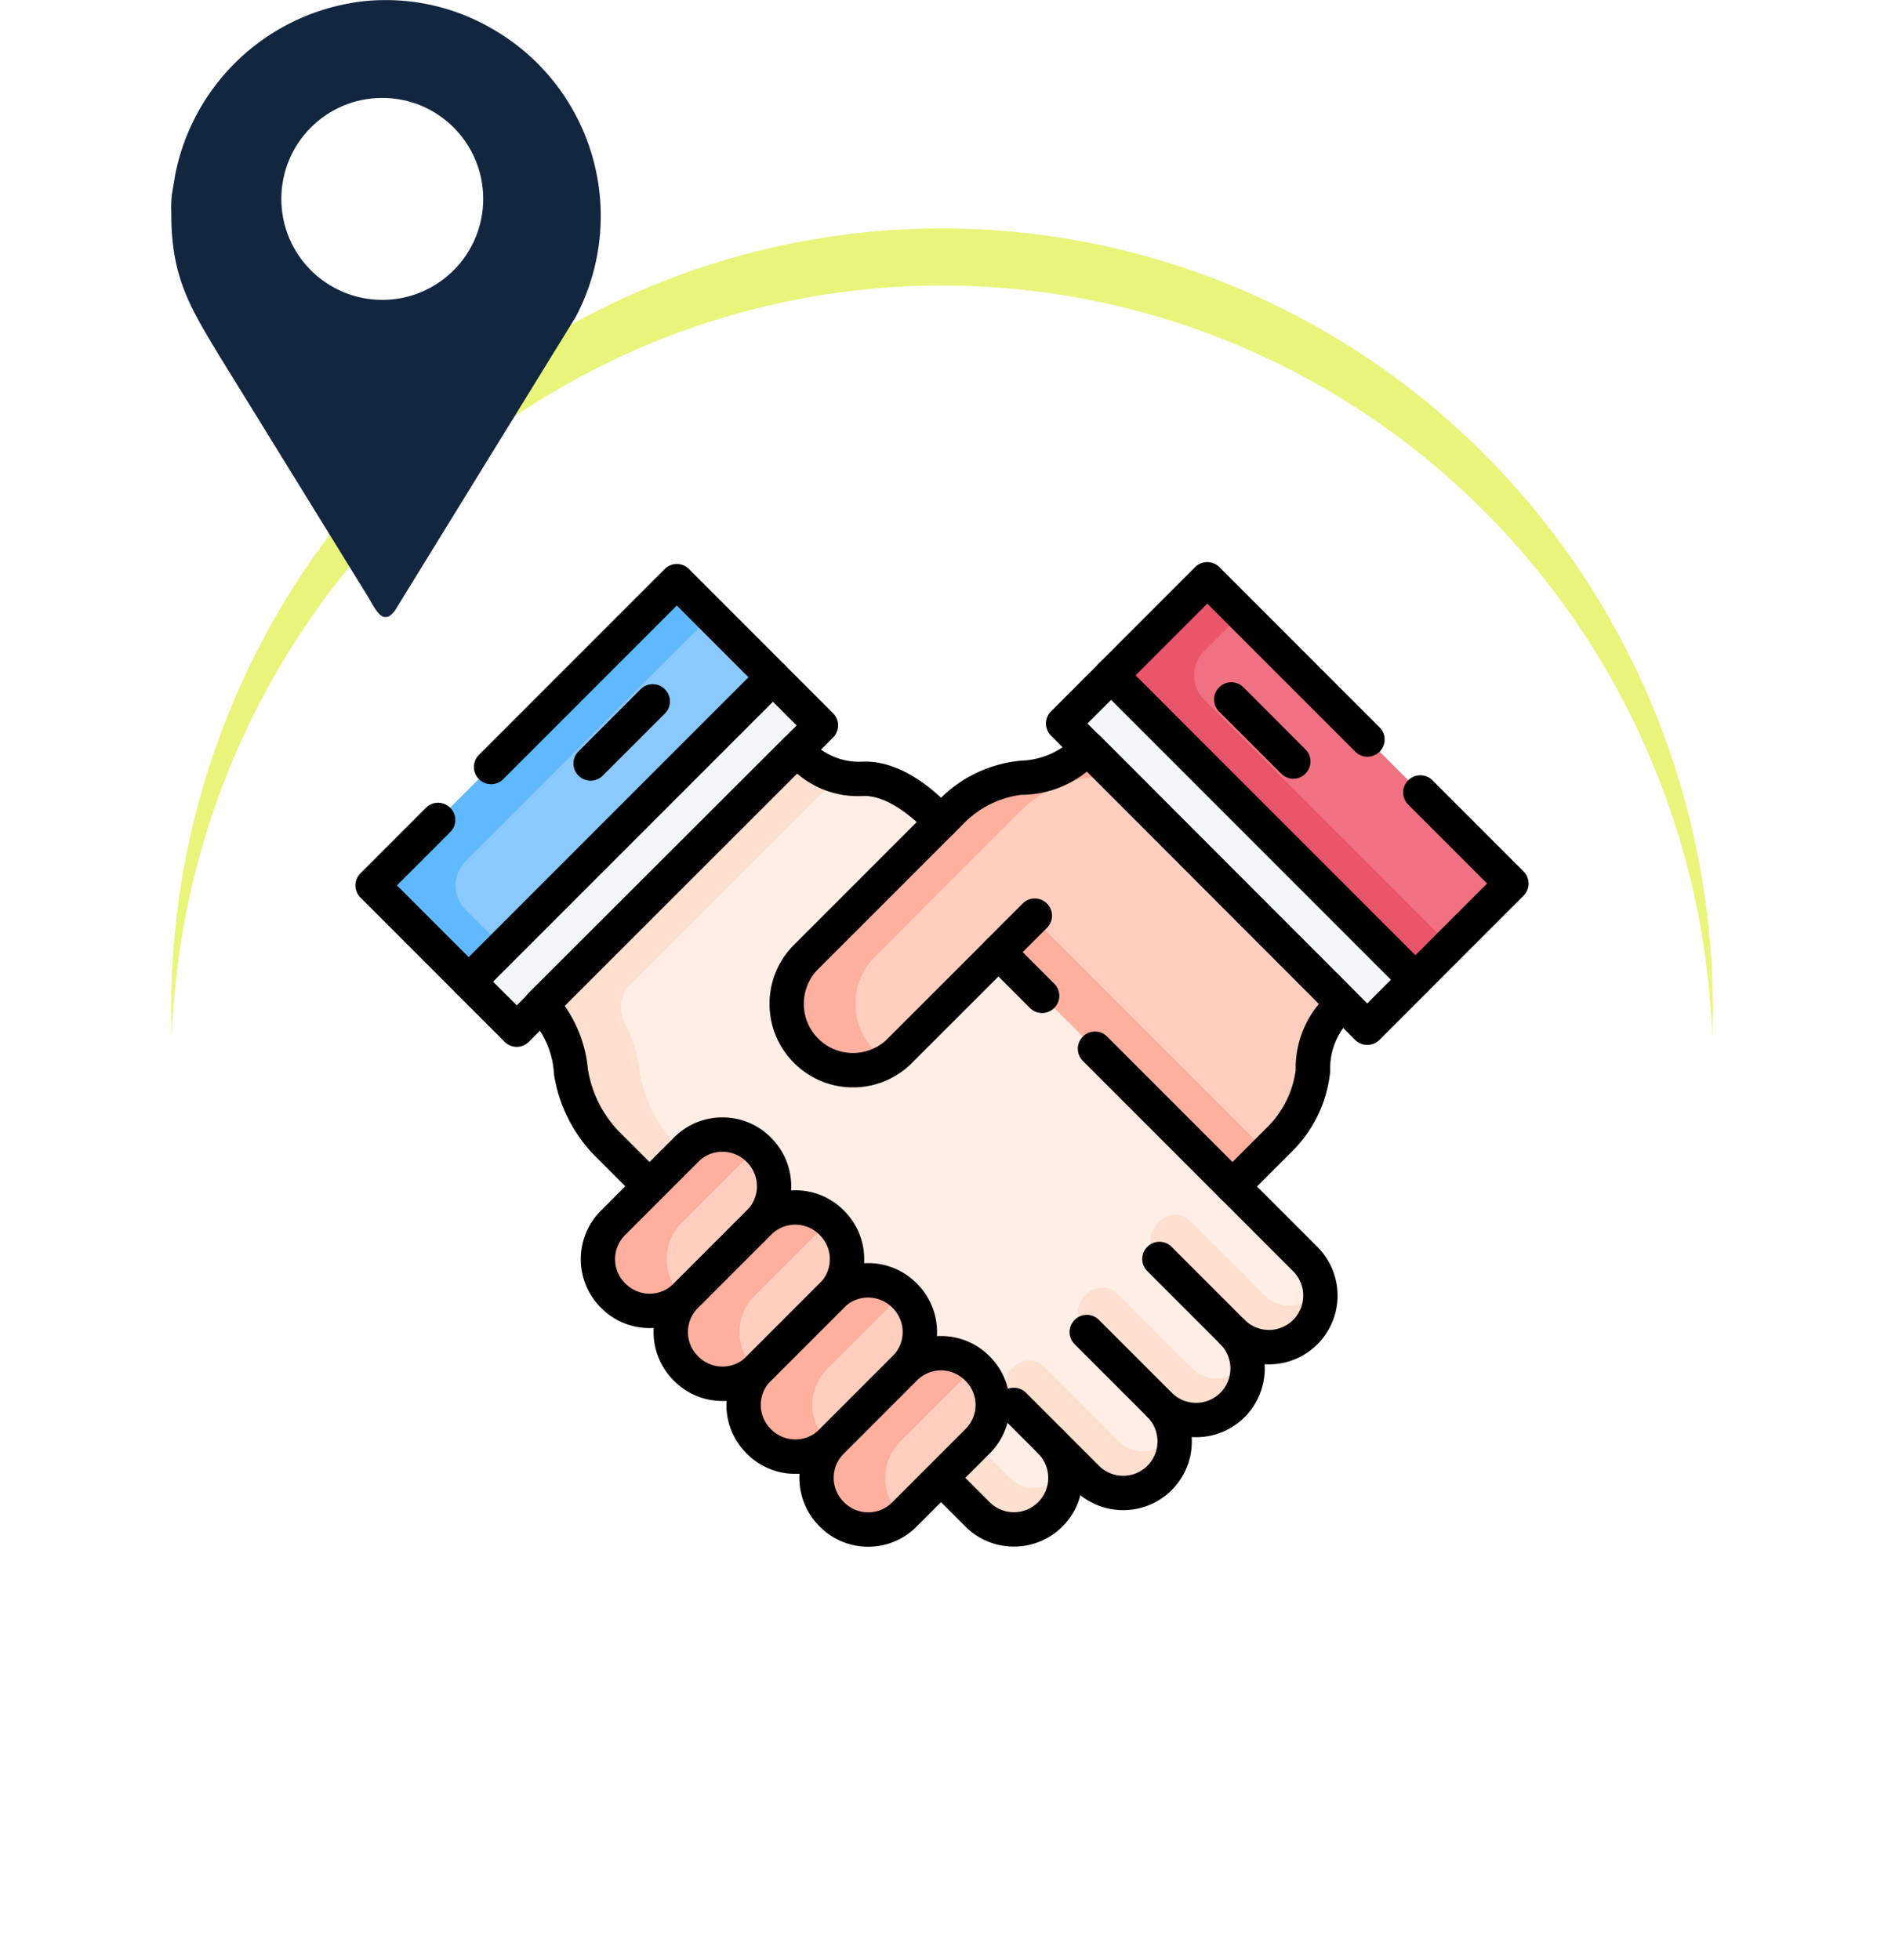 <svg xmlns="http://www.w3.org/2000/svg" xmlns:xlink="http://www.w3.org/1999/xlink" width="99.032" height="103" viewBox="0 0 99.032 103">
  <defs>
    <filter id="Elipse_11501" x="0" y="3.003" width="99.032" height="99.997" filterUnits="userSpaceOnUse">
      <feOffset dy="3" input="SourceAlpha"/>
      <feGaussianBlur stdDeviation="3" result="blur"/>
      <feFlood flood-opacity="0.161"/>
      <feComposite operator="in" in2="blur"/>
      <feComposite in="SourceGraphic"/>
    </filter>
    <filter id="Elipse_11501-2" x="0" y="3.003" width="99.032" height="99.997" filterUnits="userSpaceOnUse">
      <feOffset dy="6" input="SourceAlpha"/>
      <feGaussianBlur stdDeviation="3" result="blur-2"/>
      <feFlood flood-opacity="0.161" result="color"/>
      <feComposite operator="out" in="SourceGraphic" in2="blur-2"/>
      <feComposite operator="in" in="color"/>
      <feComposite operator="in" in2="SourceGraphic"/>
    </filter>
    <clipPath id="clip-path">
      <path id="path285" d="M0-682.665H61.665V-621H0Z" transform="translate(0 682.665)"/>
    </clipPath>
    <clipPath id="clip-path-2">
      <rect id="Rectángulo_401455" data-name="Rectángulo 401455" width="22.59" height="32.428" fill="#12263f"/>
    </clipPath>
  </defs>
  <g id="Grupo_1100995" data-name="Grupo 1100995" transform="translate(-1329.968 -3637)">
    <g id="Grupo_1100125" data-name="Grupo 1100125" transform="translate(417.635 3249.333)">
      <g id="Grupo_1099492" data-name="Grupo 1099492" transform="translate(921.333 396.67)">
        <g data-type="innerShadowGroup">
          <g transform="matrix(1, 0, 0, 1, -9, -9)" filter="url(#Elipse_11501)">
            <ellipse id="Elipse_11501-3" data-name="Elipse 11501" cx="40.516" cy="40.998" rx="40.516" ry="40.998" transform="translate(9 9)" fill="#e8f57a"/>
          </g>
          <g transform="matrix(1, 0, 0, 1, -9, -9)" filter="url(#Elipse_11501-2)">
            <ellipse id="Elipse_11501-4" data-name="Elipse 11501" cx="40.516" cy="40.998" rx="40.516" ry="40.998" transform="translate(9 9)" fill="#fff"/>
          </g>
        </g>
        <g id="g279" transform="translate(9.684 695.162)">
          <g id="g281" transform="translate(0 -682.665)">
            <g id="g283" clip-path="url(#clip-path)">
              <g id="g289" transform="translate(9.756 17.911)">
                <path id="path291" d="M-57.45-230.87l-2.277-2.277a6.954,6.954,0,0,1-1.855-3.749,5.5,5.5,0,0,0-1.572-3.509l13.42-13.391a4.3,4.3,0,0,0,3.468,1.516,5.607,5.607,0,0,1,3.791,1.911l.347.346,3.83,7.661,15.321,15.321a2.708,2.708,0,0,1,0,3.83,2.708,2.708,0,0,1-3.83,0,2.708,2.708,0,0,1,0,3.83,2.708,2.708,0,0,1-3.83,0,2.709,2.709,0,0,1,0,3.83,2.708,2.708,0,0,1-3.83,0l-1.915-1.915a2.708,2.708,0,0,1,0,3.83,2.708,2.708,0,0,1-3.83,0l-1.915-1.915Z" transform="translate(63.155 253.795)" fill="#ffeee6"/>
              </g>
              <g id="g293" transform="translate(34.134 49.988)">
                <path id="path295" d="M-60.485-42.837-64.4-46.753c-1.129-1.086-2.815.69-1.746,1.861l3.967,3.97a2.708,2.708,0,0,0,3.83,0,2.706,2.706,0,0,0,.75-2.4h0a1.8,1.8,0,0,1-2.881.485" transform="translate(66.492 47.091)" fill="#ffdfcf"/>
              </g>
              <g id="g297" transform="translate(37.964 46.158)">
                <path id="path299" d="M-60.485-42.837-64.4-46.753c-1.129-1.086-2.815.691-1.746,1.861l3.967,3.97a2.708,2.708,0,0,0,3.83,0,2.706,2.706,0,0,0,.75-2.4h0a1.8,1.8,0,0,1-2.881.485" transform="translate(66.492 47.091)" fill="#ffdfcf"/>
              </g>
              <g id="g301" transform="translate(41.794 42.328)">
                <path id="path303" d="M-60.485-42.837-64.4-46.753c-1.129-1.086-2.815.691-1.746,1.861l3.967,3.97a2.708,2.708,0,0,0,3.83,0,2.706,2.706,0,0,0,.75-2.4h0a1.8,1.8,0,0,1-2.881.485" transform="translate(66.491 47.091)" fill="#ffdfcf"/>
              </g>
              <g id="g305" transform="translate(16.466 17.911)">
                <path id="path307" d="M-67.65-.074l-.008-.007-6.71,6.7,6.71-6.7.008.007" transform="translate(74.368 0.081)" fill="#ffeee6"/>
              </g>
              <g id="g309" transform="translate(23.248 17.978)">
                <path id="path311" d="M0,0,.008.008Z" fill="#ffeee6"/>
              </g>
              <g id="g313" transform="translate(23.21 17.943)">
                <path id="path315" d="M0,0,.013.012,0,0" fill="#ffeee6"/>
              </g>
              <g id="g317" transform="translate(9.756 31.302)">
                <path id="path319" d="M0,0H0Z" fill="#ffeee6"/>
              </g>
              <g id="g321" transform="translate(23.329 18.054)">
                <path id="path323" d="M0,0,0,0,0,0" fill="#ffeee6"/>
              </g>
              <g id="g325" transform="translate(46.102 48.497)">
                <path id="path327" d="M0,0H0" fill="#ffeee6"/>
              </g>
              <g id="g329" transform="translate(42.272 52.327)">
                <path id="path331" d="M0,0H0" fill="#ffeee6"/>
              </g>
              <g id="g333" transform="translate(36.527 54.242)">
                <path id="path335" d="M0,0H0" fill="#ffeee6"/>
              </g>
              <g id="g337" transform="translate(23.184 17.918)">
                <path id="path339" d="M0,0,.026.025,0,0" fill="#ffdfcf"/>
              </g>
              <g id="g341" transform="translate(23.256 17.986)">
                <path id="path343" d="M0,0,.073.067,0,0" fill="#ffdfcf"/>
              </g>
              <g id="g345" transform="translate(23.332 18.056)">
                <path id="path347" d="M-20.787-12.538a4.6,4.6,0,0,1-2.064-1.245,4.6,4.6,0,0,0,2.063,1.246Z" transform="translate(22.851 13.783)" fill="#ffdfcf"/>
              </g>
              <g id="g349" transform="translate(9.756 24.607)">
                <path id="path351" d="M0-67.427H0l6.71-6.7Z" transform="translate(0 74.122)" fill="#ffdfcf"/>
              </g>
              <g id="g353" transform="translate(23.223 17.955)">
                <path id="path355" d="M0,0,.025.023,0,0" fill="#ffdfcf"/>
              </g>
              <g id="g357" transform="translate(9.756 17.911)">
                <path id="path359" d="M-248.12-385.158l-15.32-15.321-2.277-2.277a6.954,6.954,0,0,1-1.856-3.749,6.878,6.878,0,0,0-.736-2.442,1.789,1.789,0,0,1,.267-2.168l10.922-10.9a4.6,4.6,0,0,1-2.063-1.246l0,0-.073-.067-.009-.008-.025-.023-.013-.012-.026-.025-.008-.007-6.71,6.7-6.71,6.7h0a5.5,5.5,0,0,1,1.571,3.508,6.954,6.954,0,0,0,1.856,3.749l2.277,2.277,15.32,15.321,1.915,1.915a2.708,2.708,0,0,0,3.83,0,2.705,2.705,0,0,0,.75-2.4h0a1.8,1.8,0,0,1-2.881.485" transform="translate(272.758 423.404)" fill="#ffdfcf"/>
              </g>
              <g id="g361" transform="translate(22.665 17.801)">
                <path id="path363" d="M-59.967-160.242l5.18-5.18,12.3,12.3L-40-155.6a6.015,6.015,0,0,0,1.739-3.619,4.5,4.5,0,0,1,1.56-3.51l-13.391-13.421a4.9,4.9,0,0,1-3.475,1.56,6,6,0,0,0-3.654,1.739l-7.68,7.68a3.488,3.488,0,0,0,0,4.933,3.488,3.488,0,0,0,4.933,0" transform="translate(65.921 176.154)" fill="#ffcebf"/>
              </g>
              <g id="g365" transform="translate(33.799 26.727)">
                <path id="path367" d="M-18.193,0-20,1.807l12.3,12.3L-5.89,12.3Z" transform="translate(20)" fill="#ffaf9e"/>
              </g>
              <g id="g369" transform="translate(5.954 14.094)">
                <path id="path371" d="M-25.438-186.436l-2.526-2.526,15.987-15.987,2.526,2.526Z" transform="translate(27.964 204.949)" fill="#f5f8f9"/>
              </g>
              <g id="g373" transform="translate(0.903 9.042)">
                <path id="path375" d="M-50.876-211.859l-5.052-5.052L-39.942-232.9l5.052,5.052Z" transform="translate(55.928 232.897)" fill="#8ac9fe"/>
              </g>
              <g id="g377" transform="translate(0.903 9.042)">
                <path id="path379" d="M-49.251-148.118l12.9-12.9-1.807-1.807-15.986,15.986,5.052,5.052,1.807-1.807-1.968-1.968a1.807,1.807,0,0,1,0-2.555" transform="translate(54.141 162.826)" fill="#60b8fe"/>
              </g>
              <g id="g381" transform="translate(20.404 45.779)">
                <path id="path383" d="M-8.236-85.38l-.031-.031a2.686,2.686,0,0,1,0-3.8l3.861-3.861a2.686,2.686,0,0,1,3.8,0l.031.031a2.686,2.686,0,0,1,0,3.8L-4.436-85.38a2.686,2.686,0,0,1-3.8,0" transform="translate(9.053 93.858)" fill="#ffcebf"/>
              </g>
              <g id="g385" transform="translate(20.404 45.781)">
                <path id="path387" d="M-44.622-85.364l-.031-.031a2.686,2.686,0,0,1,0-3.8l3.861-3.861c.03-.03.062-.056.093-.084a2.684,2.684,0,0,0-3.706.084l-3.861,3.861a2.686,2.686,0,0,0,0,3.8l.031.031a2.684,2.684,0,0,0,3.706.084c-.031-.028-.063-.054-.093-.084" transform="translate(49.053 93.84)" fill="#ffaf9e"/>
              </g>
              <g id="g389" transform="translate(22.665 17.801)">
                <path id="path391" d="M-46.676-160.242h0a3.488,3.488,0,0,1,0-4.933l7.68-7.68a6,6,0,0,1,3.654-1.739,3.884,3.884,0,0,0,1.235-.183l-1.374-1.377a4.9,4.9,0,0,1-3.475,1.56,6,6,0,0,0-3.654,1.739l-7.68,7.68a3.488,3.488,0,0,0,0,4.933,3.489,3.489,0,0,0,4.273.517,3.493,3.493,0,0,1-.66-.517" transform="translate(51.311 176.154)" fill="#ffaf9e"/>
              </g>
              <g id="g393" transform="translate(37.198 13.993)">
                <path id="path395" d="M-160.983-186.42l2.526-2.526-15.986-15.986-2.526,2.526Z" transform="translate(176.969 204.931)" fill="#f5f8f9"/>
              </g>
              <g id="g397" transform="translate(39.724 8.941)">
                <path id="path399" d="M-160.983-211.859l5.052-5.052L-171.917-232.9l-5.052,5.052Z" transform="translate(176.969 232.897)" fill="#f07181"/>
              </g>
              <g id="g401" transform="translate(39.725 8.941)">
                <path id="path403" d="M-49.251-38.012l1.968-1.968-1.807-1.807-5.052,5.052,15.985,15.986,1.807-1.807-12.9-12.9a1.807,1.807,0,0,1,0-2.555" transform="translate(54.141 41.787)" fill="#eb5569"/>
              </g>
              <g id="g405" transform="translate(29.878 53.339)">
                <path id="path407" d="M-68.87-3.57a3.588,3.588,0,0,1-2.554-1.058l-1.915-1.915a.9.9,0,0,1,0-1.277.9.9,0,0,1,1.277,0l1.915,1.915a1.793,1.793,0,0,0,1.276.529,1.793,1.793,0,0,0,1.276-.529,1.793,1.793,0,0,0,.529-1.276,1.793,1.793,0,0,0-.529-1.276.9.9,0,0,1,0-1.277.9.9,0,0,1,1.277,0,3.588,3.588,0,0,1,1.058,2.554,3.588,3.588,0,0,1-1.058,2.554A3.588,3.588,0,0,1-68.87-3.57Z" transform="translate(73.604 10)"/>
              </g>
              <g id="g409" transform="translate(33.708 51.424)">
                <path id="path411" d="M-88.157-3.57A3.588,3.588,0,0,1-90.71-4.628l-3.83-3.83a.9.9,0,0,1,0-1.277.9.9,0,0,1,1.277,0l3.83,3.83a1.793,1.793,0,0,0,1.276.529,1.793,1.793,0,0,0,1.276-.529,1.807,1.807,0,0,0,0-2.553.9.9,0,0,1,0-1.277.9.9,0,0,1,1.277,0,3.616,3.616,0,0,1,0,5.108A3.588,3.588,0,0,1-88.157-3.57Z" transform="translate(94.805 10)"/>
              </g>
              <g id="g413" transform="translate(37.539 47.593)">
                <path id="path415" d="M-88.157-3.572A3.6,3.6,0,0,1-90.71-4.628l-3.83-3.83a.9.9,0,0,1,0-1.277.9.9,0,0,1,1.277,0l3.83,3.83a1.807,1.807,0,0,0,2.553,0,1.807,1.807,0,0,0,0-2.553.9.9,0,0,1,0-1.277.9.9,0,0,1,1.277,0,3.616,3.616,0,0,1,0,5.108A3.6,3.6,0,0,1-88.157-3.572Z" transform="translate(94.805 10)"/>
              </g>
              <g id="g417" transform="translate(41.361 39.933)">
                <path id="path419" d="M-45.829.26A3.588,3.588,0,0,1-48.383-.8l-3.838-3.838a.9.9,0,0,1,0-1.277.9.9,0,0,1,1.277,0l3.838,3.838a1.793,1.793,0,0,0,1.276.529,1.793,1.793,0,0,0,1.276-.529,1.807,1.807,0,0,0,0-2.553l-3.83-3.83a.9.9,0,0,1,0-1.277.9.9,0,0,1,1.277,0l3.83,3.83a3.616,3.616,0,0,1,0,5.108A3.588,3.588,0,0,1-45.829.26Z" transform="translate(52.485 10)"/>
              </g>
              <g id="g421" transform="translate(21.762 16.898)">
                <path id="path423" d="M-165.116-160.171a.9.9,0,0,1-.639-.265l-7.226-7.226a.9.9,0,0,1,0-1.277.9.9,0,0,1,1.277,0l6.588,6.588,1.847-1.847a5.176,5.176,0,0,0,1.475-2.982,5.247,5.247,0,0,1,1.22-3.475l-12.189-12.216a5.515,5.515,0,0,1-3.465,1.225,5.168,5.168,0,0,0-2.984,1.475l-7.68,7.68a2.568,2.568,0,0,0-.757,1.828,2.568,2.568,0,0,0,.757,1.828,2.563,2.563,0,0,0,1.827.757,2.572,2.572,0,0,0,1.751-.684c.143-.14,5.257-5.253,5.257-5.253a.9.9,0,0,1,1.277,0l2.293,2.293a.9.9,0,0,1,0,1.277.9.9,0,0,1-1.277,0l-1.655-1.655c-4.629,4.628-4.657,4.652-4.679,4.673a4.365,4.365,0,0,1-2.967,1.155,4.357,4.357,0,0,1-3.1-1.286,4.362,4.362,0,0,1-1.286-3.1,4.363,4.363,0,0,1,1.286-3.105l7.68-7.68a6.875,6.875,0,0,1,4.3-2,4.071,4.071,0,0,0,2.831-1.3.9.9,0,0,1,.639-.265.9.9,0,0,1,.639.265l13.39,13.421a.9.9,0,0,1,.007,1.269,3.627,3.627,0,0,0-1.3,2.94,6.879,6.879,0,0,1-2,4.2l-2.486,2.486A.9.9,0,0,1-165.116-160.171Z" transform="translate(189.456 185.013)"/>
              </g>
              <g id="g425" transform="translate(8.853 17.008)">
                <path id="path427" d="M-66.546-239.063a.9.9,0,0,1-.639-.265l-2.277-2.277a7.86,7.86,0,0,1-2.109-4.245,4.624,4.624,0,0,0-1.319-3.012.9.9,0,0,1-.265-.639.9.9,0,0,1,.265-.639l13.42-13.391a.9.9,0,0,1,1.258-.017,3.452,3.452,0,0,0,2.846,1.27c1.78-.078,3.4,1.14,4.431,2.176l.346.345a.9.9,0,0,1,0,1.277.9.9,0,0,1-1.277,0l-.347-.346c-.515-.515-1.846-1.7-3.114-1.649a4.882,4.882,0,0,1-3.468-1.182l-12.223,12.2a6.871,6.871,0,0,1,1.228,3.32,6.105,6.105,0,0,0,1.6,3.256l2.277,2.277a.9.9,0,0,1,0,1.277A.9.9,0,0,1-66.546-239.063Z" transform="translate(73.154 263.795)"/>
              </g>
              <g id="g429" transform="translate(32.896 25.715)">
                <path id="path431" d="M-9.1-27.48a.9.9,0,0,1-.639-.265.9.9,0,0,1,0-1.277l1.915-1.915a.9.9,0,0,1,1.277,0,.9.9,0,0,1,0,1.277l-1.915,1.915A.9.9,0,0,1-9.1-27.48Z" transform="translate(10 31.201)"/>
              </g>
              <g id="g433" transform="translate(12.743 38.119)">
                <path id="path435" d="M-8.235-85.379l-.031-.031a2.687,2.687,0,0,1,0-3.8L-4.4-93.071a2.687,2.687,0,0,1,3.8,0l.031.031a2.687,2.687,0,0,1,0,3.8l-3.861,3.861a2.686,2.686,0,0,1-3.8,0" transform="translate(9.052 93.857)" fill="#ffcebf"/>
              </g>
              <g id="g437" transform="translate(12.743 38.12)">
                <path id="path439" d="M-44.621-85.364l-.031-.031a2.687,2.687,0,0,1,0-3.8l3.861-3.861c.03-.03.062-.056.093-.084a2.684,2.684,0,0,0-3.706.084l-3.861,3.861a2.687,2.687,0,0,0,0,3.8l.031.031a2.684,2.684,0,0,0,3.706.084c-.031-.028-.063-.054-.093-.084" transform="translate(49.052 93.84)" fill="#ffaf9e"/>
              </g>
              <g id="g441" transform="translate(11.845 37.216)">
                <path id="path443" d="M-15.376-92.786a3.566,3.566,0,0,1-2.538-1.051,3.6,3.6,0,0,1-.031-5.108l3.861-3.861a3.566,3.566,0,0,1,2.538-1.051,3.566,3.566,0,0,1,2.538,1.051A3.6,3.6,0,0,1-8.977-97.7l-3.861,3.861A3.566,3.566,0,0,1-15.376-92.786Zm3.83-9.265a1.772,1.772,0,0,0-1.261.522l-3.861,3.861a1.785,1.785,0,0,0,0,2.522,1.8,1.8,0,0,0,1.292.553,1.772,1.772,0,0,0,1.261-.522l3.861-3.861a1.785,1.785,0,0,0,0-2.522A1.8,1.8,0,0,0-11.546-102.051Z" transform="translate(18.992 103.857)"/>
              </g>
              <g id="g445" transform="translate(16.573 41.949)">
                <path id="path447" d="M-8.236-85.38l-.031-.031a2.686,2.686,0,0,1,0-3.8l3.861-3.861a2.686,2.686,0,0,1,3.8,0l.031.031a2.686,2.686,0,0,1,0,3.8L-4.437-85.38a2.686,2.686,0,0,1-3.8,0" transform="translate(9.054 93.859)" fill="#ffcebf"/>
              </g>
              <g id="g449" transform="translate(16.573 41.951)">
                <path id="path451" d="M-44.623-85.364l-.031-.031a2.686,2.686,0,0,1,0-3.8l3.861-3.861c.03-.03.062-.056.093-.084a2.684,2.684,0,0,0-3.706.084l-3.861,3.861a2.686,2.686,0,0,0,0,3.8l.031.031a2.684,2.684,0,0,0,3.706.084c-.031-.028-.063-.054-.093-.084" transform="translate(49.054 93.841)" fill="#ffaf9e"/>
              </g>
              <g id="g453" transform="translate(15.67 41.046)">
                <path id="path455" d="M-15.433-92.787a3.566,3.566,0,0,1-2.538-1.051,3.593,3.593,0,0,1-1.082-2.569A3.566,3.566,0,0,1-18-98.946l3.861-3.861a3.566,3.566,0,0,1,2.538-1.051,3.566,3.566,0,0,1,2.538,1.051,3.593,3.593,0,0,1,1.082,2.569A3.566,3.566,0,0,1-9.033-97.7l-3.861,3.861A3.566,3.566,0,0,1-15.433-92.787Zm3.83-9.265a1.772,1.772,0,0,0-1.261.522l-3.861,3.861a1.772,1.772,0,0,0-.522,1.261,1.772,1.772,0,0,0,.522,1.261,1.8,1.8,0,0,0,1.292.553,1.771,1.771,0,0,0,1.261-.522l3.861-3.861a1.771,1.771,0,0,0,.522-1.261,1.772,1.772,0,0,0-.522-1.261A1.8,1.8,0,0,0-11.6-102.052Z" transform="translate(19.054 103.859)"/>
              </g>
              <g id="g457" transform="translate(19.5 44.876)">
                <path id="path459" d="M-15.433-92.787a3.566,3.566,0,0,1-2.538-1.051,3.593,3.593,0,0,1-1.082-2.569A3.566,3.566,0,0,1-18-98.946l3.861-3.861a3.566,3.566,0,0,1,2.538-1.052,3.566,3.566,0,0,1,2.538,1.052,3.593,3.593,0,0,1,1.082,2.569A3.566,3.566,0,0,1-9.033-97.7l-3.861,3.861A3.566,3.566,0,0,1-15.433-92.787Zm3.83-9.265a1.771,1.771,0,0,0-1.261.522l-3.861,3.861a1.771,1.771,0,0,0-.522,1.261,1.771,1.771,0,0,0,.522,1.261,1.8,1.8,0,0,0,1.292.553,1.771,1.771,0,0,0,1.261-.522l3.861-3.861a1.772,1.772,0,0,0,.522-1.261,1.772,1.772,0,0,0-.522-1.261A1.8,1.8,0,0,0-11.6-102.052Z" transform="translate(19.053 103.858)"/>
              </g>
              <g id="g461" transform="translate(24.234 49.61)">
                <path id="path463" d="M-8.235-85.379l-.031-.031a2.687,2.687,0,0,1,0-3.8L-4.4-93.071a2.687,2.687,0,0,1,3.8,0l.031.031a2.687,2.687,0,0,1,0,3.8l-3.861,3.861a2.686,2.686,0,0,1-3.8,0" transform="translate(9.052 93.857)" fill="#ffcebf"/>
              </g>
              <g id="g465" transform="translate(24.234 49.611)">
                <path id="path467" d="M-44.621-85.364l-.031-.031a2.687,2.687,0,0,1,0-3.8l3.861-3.861c.03-.03.062-.056.093-.084a2.684,2.684,0,0,0-3.706.084l-3.861,3.861a2.687,2.687,0,0,0,0,3.8l.031.031a2.684,2.684,0,0,0,3.706.084c-.031-.028-.063-.054-.093-.084" transform="translate(49.052 93.84)" fill="#ffaf9e"/>
              </g>
              <g id="g469" transform="translate(23.336 48.706)">
                <path id="path471" d="M-15.376-92.786a3.566,3.566,0,0,1-2.538-1.051,3.6,3.6,0,0,1-.031-5.108l3.861-3.861a3.566,3.566,0,0,1,2.538-1.051,3.567,3.567,0,0,1,2.538,1.051A3.6,3.6,0,0,1-8.977-97.7l-3.861,3.861A3.566,3.566,0,0,1-15.376-92.786Zm3.83-9.265a1.772,1.772,0,0,0-1.261.522l-3.861,3.861a1.785,1.785,0,0,0,0,2.522,1.8,1.8,0,0,0,1.292.553,1.772,1.772,0,0,0,1.261-.522l3.861-3.861a1.785,1.785,0,0,0,0-2.522A1.8,1.8,0,0,0-11.546-102.051Z" transform="translate(18.992 103.857)"/>
              </g>
              <g id="g473" transform="translate(38.821 8.037)">
                <path id="path475" d="M-173.045-111.168a.91.91,0,0,1-.639-.265l-15.985-15.986a.9.9,0,0,1,0-1.277l5.051-5.052a.9.9,0,0,1,.639-.265.9.9,0,0,1,.639.265l8.419,8.419a.9.9,0,0,1,0,1.277.9.9,0,0,1-1.277,0l-7.78-7.78-3.774,3.775,14.707,14.709,3.775-3.775-4.145-4.145a.9.9,0,0,1,0-1.277.9.9,0,0,1,1.277,0l4.784,4.784a.9.9,0,0,1,0,1.277l-5.052,5.052A.9.9,0,0,1-173.045-111.168Z" transform="translate(189.933 134.013)"/>
              </g>
              <g id="g477" transform="translate(36.295 13.089)">
                <path id="path479" d="M-170.08-194.613a.9.9,0,0,1-.639-.265L-186.7-210.863a.9.9,0,0,1-.265-.639.9.9,0,0,1,.265-.639l2.526-2.526a.9.9,0,0,1,1.277,0l15.986,15.986a.9.9,0,0,1,.265.639.9.9,0,0,1-.265.639l-2.526,2.526A.9.9,0,0,1-170.08-194.613ZM-184.788-211.5l14.708,14.708,1.249-1.249-14.708-14.708Z" transform="translate(186.969 214.931)"/>
              </g>
              <g id="g481" transform="translate(45.136 14.352)">
                <path id="path483" d="M-5.834-4.931A.9.9,0,0,1-6.473-5.2L-9.735-8.458a.9.9,0,0,1,0-1.277.9.9,0,0,1,1.277,0L-5.2-6.473A.9.9,0,0,1-5.2-5.2.9.9,0,0,1-5.834-4.931Z" transform="translate(10 10)"/>
              </g>
              <g id="g485" transform="translate(0 8.139)">
                <path id="path487" d="M-72.937-95.223a.9.9,0,0,1-.639-.265l-5.052-5.052a.9.9,0,0,1,0-1.277l3.44-3.44a.9.9,0,0,1,1.277,0,.9.9,0,0,1,0,1.277l-2.8,2.8,3.775,3.775,14.707-14.708L-62-115.886l-9.124,9.123a.9.9,0,0,1-1.277,0,.9.9,0,0,1,0-1.277l9.763-9.762a.9.9,0,0,1,1.277,0l5.051,5.051a.9.9,0,0,1,0,1.277L-72.3-95.487A.9.9,0,0,1-72.937-95.223Z" transform="translate(78.893 118.066)"/>
              </g>
              <g id="g489" transform="translate(5.051 13.19)">
                <path id="path491" d="M-34.535-194.629a.9.9,0,0,1-.639-.265L-37.7-197.42a.9.9,0,0,1-.265-.639.9.9,0,0,1,.265-.639l15.987-15.987a.9.9,0,0,1,1.277,0l2.526,2.526a.9.9,0,0,1,0,1.277L-33.9-194.894A.9.9,0,0,1-34.535-194.629Zm-1.249-3.429,1.249,1.249,14.71-14.71-1.248-1.248Z" transform="translate(37.964 214.949)"/>
              </g>
              <g id="g493" transform="translate(11.461 14.454)">
                <path id="path495" d="M-45.213-4.931a.9.9,0,0,1-.639-.265.9.9,0,0,1,0-1.277l3.262-3.262a.9.9,0,0,1,1.277,0,.9.9,0,0,1,0,1.277L-44.574-5.2A.9.9,0,0,1-45.213-4.931Z" transform="translate(46.116 10)"/>
              </g>
            </g>
          </g>
        </g>
      </g>
      <g id="Grupo_1099581" data-name="Grupo 1099581" transform="translate(921.333 387.667)">
        <g id="Grupo_1099580" data-name="Grupo 1099580">
          <g id="Grupo_1099579" data-name="Grupo 1099579" clip-path="url(#clip-path-2)">
            <path id="Trazado_877686" data-name="Trazado 877686" d="M11.129.012A11.1,11.1,0,0,1,16.906,1.5a11.339,11.339,0,0,1,4.418,15.159L11.866,32.018a1.175,1.175,0,0,1-.361.375.457.457,0,0,1-.248.03l-.023-.005c-.33-.072-.671-.805-.838-1.071L2.691,18.864C1.021,16.121.057,14.551.067,11.2A6.267,6.267,0,0,1,.1,10.219l.184-1.1A11.4,11.4,0,0,1,9.53.162a9.692,9.692,0,0,1,1.6-.15" transform="translate(-0.062 -0.005)" fill="#12263f"/>
          </g>
        </g>
        <circle id="Elipse_11513" data-name="Elipse 11513" cx="5.306" cy="5.306" r="5.306" transform="translate(5.788 5.145)" fill="#fff"/>
      </g>
    </g>
  </g>
</svg>
